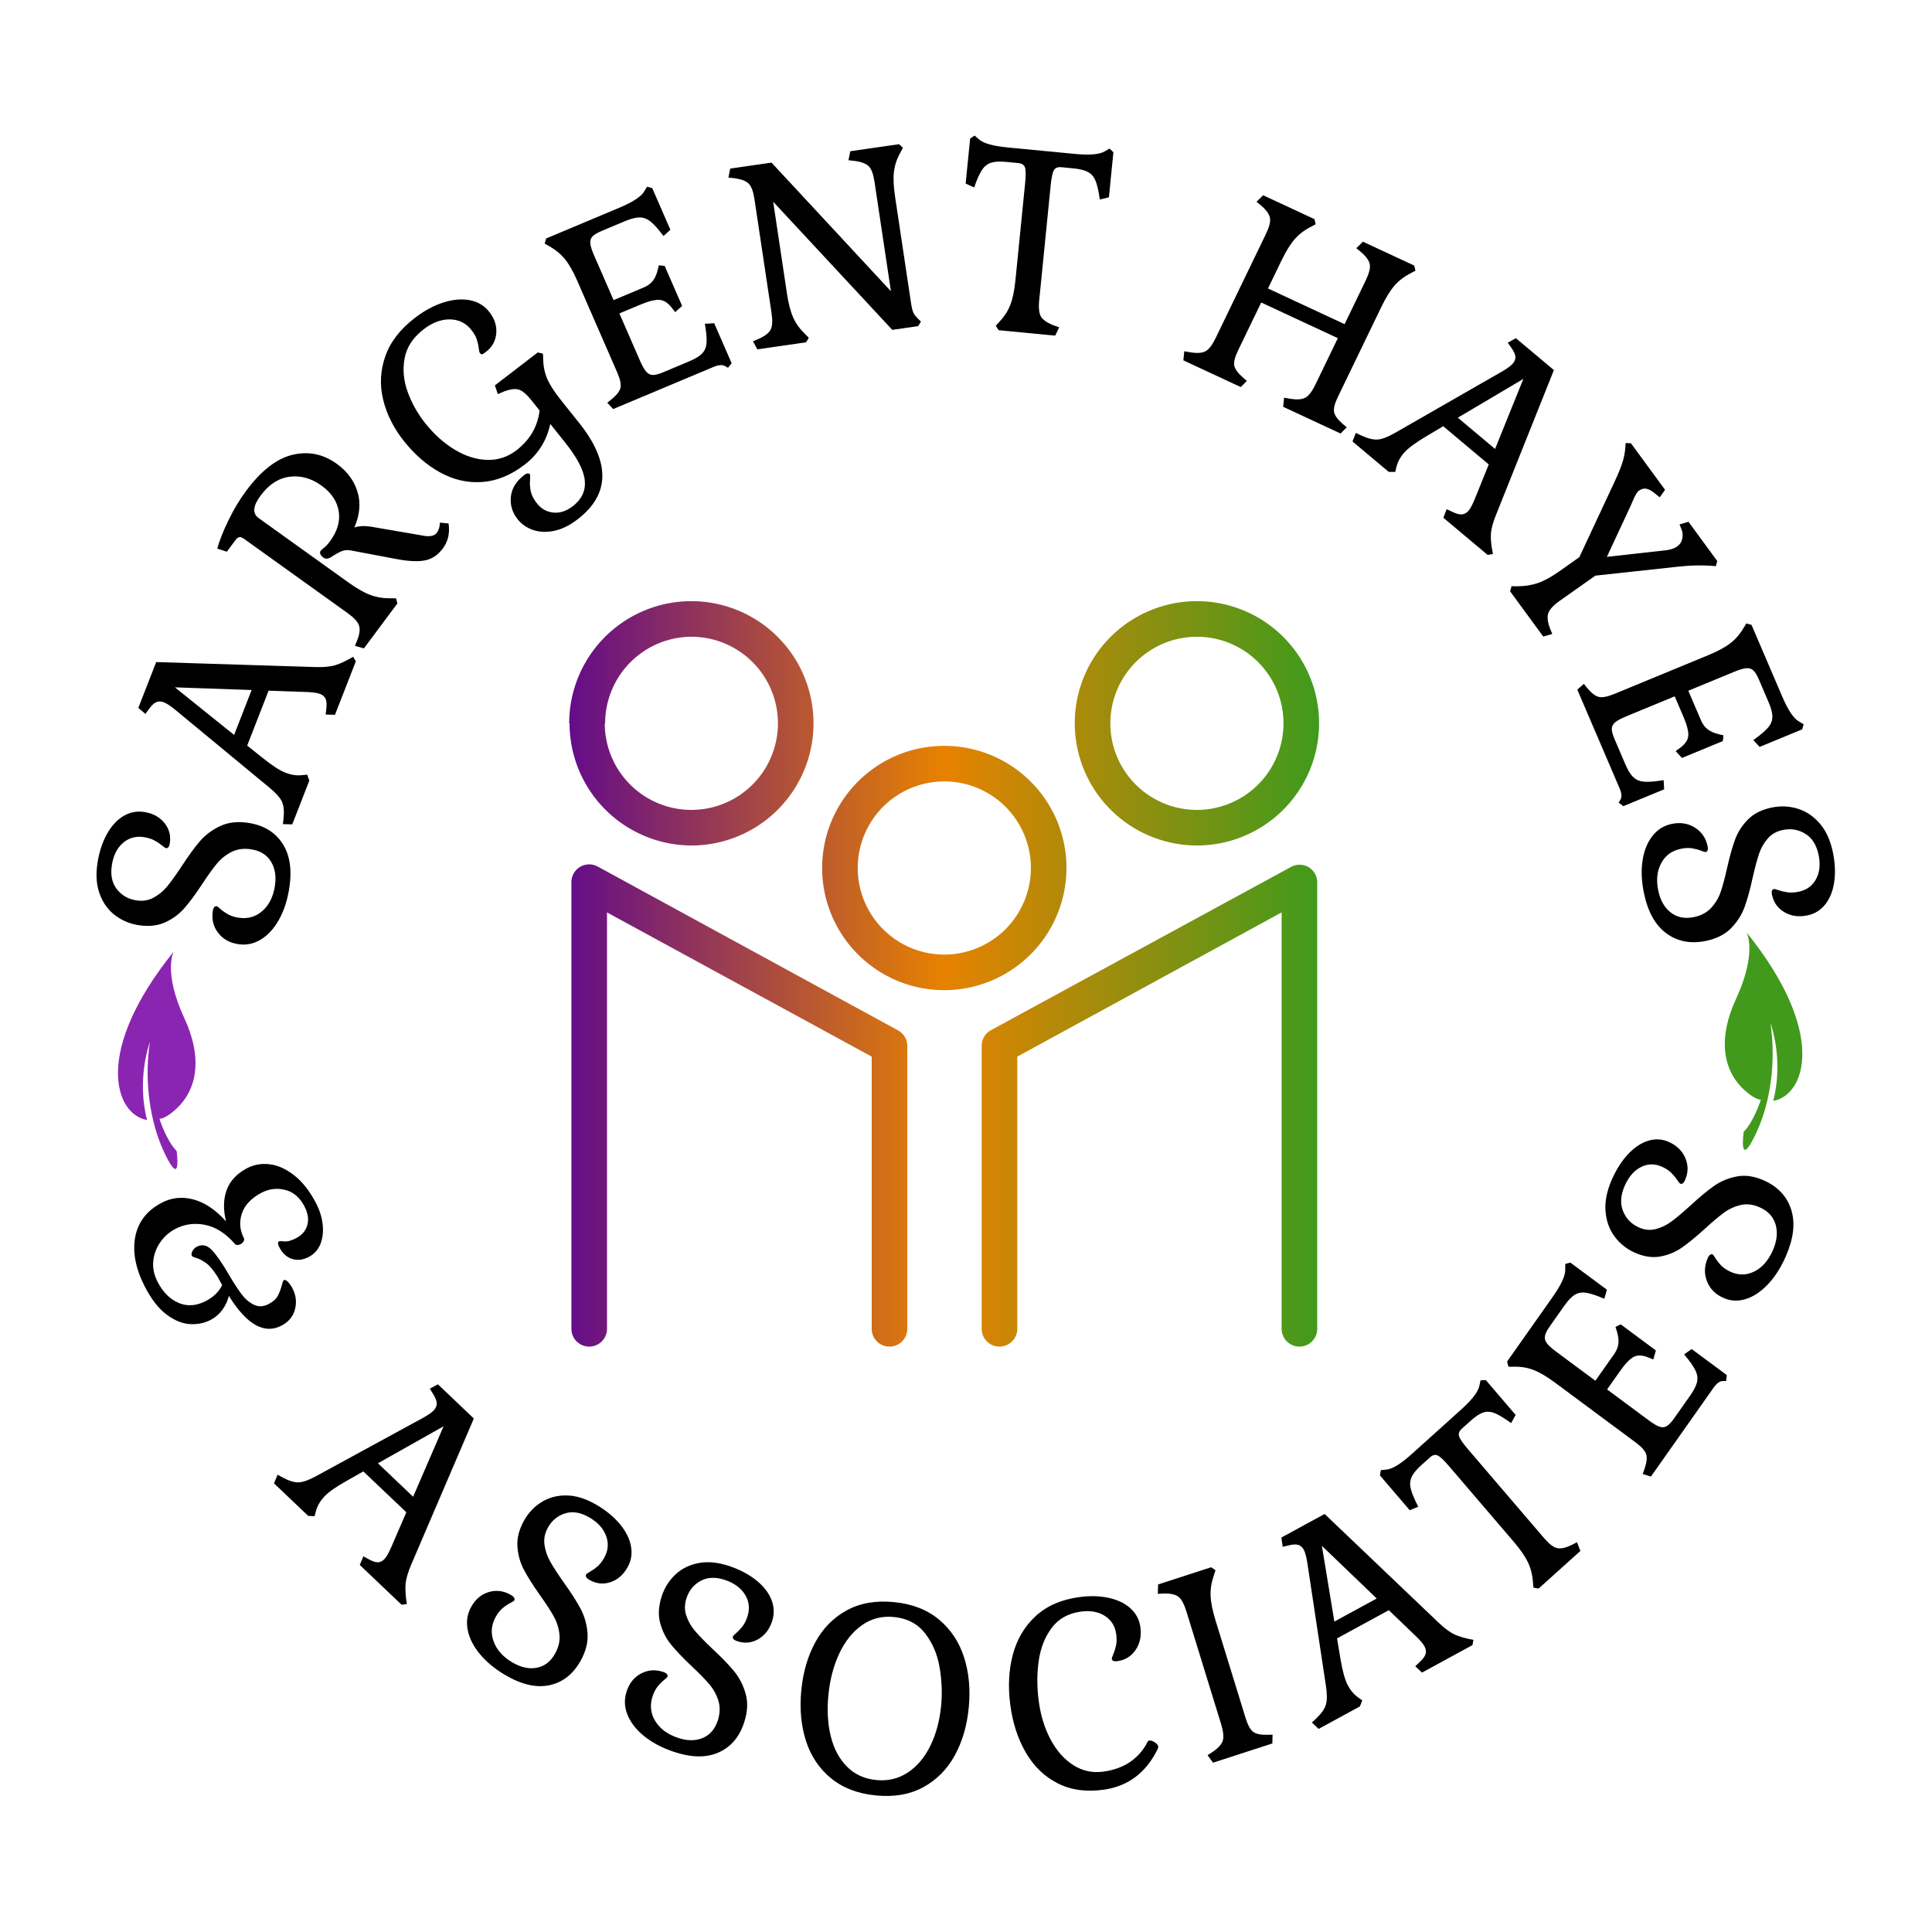 <svg class="thumb" width="1000" height="1000" viewBox="0,0,600,600" xmlns="http://www.w3.org/2000/svg" xmlns:inkscape="http://www.inkscape.org/namespaces/inkscape" xmlns:sodipodi="http://sodipodi.sourceforge.net/DTD/sodipodi-0.dtd" xmlns:xlink="http://www.w3.org/1999/xlink" xmlns:ns1="http://www.inkscape.org/namespaces/inkscape" xmlns:sketch="http://www.bohemiancoding.com/sketch/ns">
  <defs></defs>
  <g transform="matrix(1.189,0,0,1.189,-111.89,-7.814)">
    <g transform="matrix(2.324,0,0,2.324,231.153,151.925)">
      <svg width="94.28" height="93.803" viewBox="2.84,3.09,94.28,93.803">
        <defs>
          <linearGradient x1="0" y1="0.5" x2="1" y2="0.5" id="linearGradientSkliol8sr4">
            <stop offset="0%" stop-color="#650d88"></stop>
            <stop offset="50%" stop-color="#e78200"></stop>
            <stop offset="100%" stop-color="#419a1c"></stop>
          </linearGradient>
        </defs>
        <g></g>
        <g></g>
        <g></g>
        <g>
          <path d="M45.84,58.11V89.89a2,2,0,0,1-4,0V59.3L12.09,43.09v46.8a2,2,0,0,1-4,0V39.72a2,2,0,0,1,3-1.76L44.8,56.35A2,2,0,0,1,45.84,58.11Zm-38-36.27A13.73,13.73,0,1,1,21.61,35.57,13.75,13.75,0,0,1,7.88,21.84Zm4,0a9.73,9.73,0,1,0,9.73-9.73A9.74,9.74,0,0,0,11.88,21.84ZM90.93,38a2,2,0,0,0-2,0L55.2,56.35a2,2,0,0,0-1,1.76V89.89a2,2,0,0,0,4,0V59.3L87.91,43.09v46.8a2,2,0,1,0,4,0V39.72A2,2,0,0,0,90.93,38ZM64.66,21.84A13.73,13.73,0,1,1,78.39,35.57,13.75,13.75,0,0,1,64.66,21.84Zm4,0a9.73,9.73,0,1,0,9.73-9.73A9.74,9.74,0,0,0,68.66,21.84ZM50,51.83A13.73,13.73,0,1,1,63.73,38.1,13.75,13.75,0,0,1,50,51.83ZM59.73,38.1A9.73,9.73,0,1,0,50,47.83,9.74,9.74,0,0,0,59.73,38.1Z" style="" stroke="none" fill="url('#linearGradientSkliol8sr4')"></path>
        </g>
      </svg>
    </g>
    <g transform="matrix(0.318,-0.033,0.033,0.318,539.822,249.607)">
      <svg width="72.89" height="186.49" viewBox="51.926,-4.861,72.89,186.49">
        <defs>
          <linearGradient x1="0" y1="0.5" x2="1" y2="0.5" id="linearGradientSkliol8srb">
            <stop offset="0%" stop-color="#419a1c"></stop>
            <stop offset="100%" stop-color="#419a1c"></stop>
          </linearGradient>
        </defs>
        <g></g>
        <g></g>
        <g>
          <path d="M84.385,0.139c0,0,7.216,17.238-14.382,53.421c-17.426,29.192-18.639,58.697,3.698,78.898  c1.574,1.424,3.225,2.605,4.922,3.58c1.028,0.549,2.12,0.998,3.211,1.226c0,0-7.284,16.83-16.376,24.38  c-0.191,0.297-0.294,0.453-0.294,0.453s-7.554,30.633,9.402,2.949c0.595-0.971,1.168-1.947,1.731-2.924  c0.163-0.283,0.321-0.566,0.481-0.85c0.466-0.824,0.925-1.648,1.368-2.477c0.141-0.262,0.276-0.524,0.415-0.787  c0.398-0.754,0.789-1.51,1.169-2.266c0.16-0.316,0.316-0.633,0.473-0.949c0.369-0.75,0.73-1.5,1.083-2.25  c0.133-0.283,0.267-0.565,0.397-0.848c0.373-0.807,0.734-1.613,1.088-2.42c0.12-0.273,0.242-0.548,0.36-0.821  c0.356-0.825,0.701-1.651,1.038-2.476c0.117-0.285,0.235-0.572,0.35-0.858c0.327-0.813,0.645-1.626,0.954-2.437  c0.111-0.293,0.223-0.586,0.332-0.879c0.3-0.803,0.593-1.604,0.876-2.401c10.097-28.437,9.512-53.575,9.512-53.575  c0,0.004,0,0.008-0.001,0.013c0.145-3.411,0.118-6.859-0.118-10.318c0,0,8.102,30.597-4.262,63.721  C118.147,137.541,141.861,88.845,84.385,0.139z" style="" stroke="none" fill="url('#linearGradientSkliol8srb')"></path>
        </g>
      </svg>
    </g>
    <g transform="matrix(-0.318,-0.033,-0.033,0.318,149.958,254.607)">
      <svg width="72.89" height="186.49" viewBox="51.926,-4.861,72.89,186.49">
        <defs>
          <linearGradient x1="0" y1="0.5" x2="1" y2="0.5" id="linearGradientSkliol8srh">
            <stop offset="0%" stop-color="#8a25b1"></stop>
            <stop offset="100%" stop-color="#8a25b1"></stop>
          </linearGradient>
        </defs>
        <g></g>
        <g></g>
        <g>
          <path d="M84.385,0.139c0,0,7.216,17.238-14.382,53.421c-17.426,29.192-18.639,58.697,3.698,78.898  c1.574,1.424,3.225,2.605,4.922,3.58c1.028,0.549,2.12,0.998,3.211,1.226c0,0-7.284,16.83-16.376,24.38  c-0.191,0.297-0.294,0.453-0.294,0.453s-7.554,30.633,9.402,2.949c0.595-0.971,1.168-1.947,1.731-2.924  c0.163-0.283,0.321-0.566,0.481-0.85c0.466-0.824,0.925-1.648,1.368-2.477c0.141-0.262,0.276-0.524,0.415-0.787  c0.398-0.754,0.789-1.51,1.169-2.266c0.16-0.316,0.316-0.633,0.473-0.949c0.369-0.75,0.73-1.5,1.083-2.25  c0.133-0.283,0.267-0.565,0.397-0.848c0.373-0.807,0.734-1.613,1.088-2.42c0.12-0.273,0.242-0.548,0.36-0.821  c0.356-0.825,0.701-1.651,1.038-2.476c0.117-0.285,0.235-0.572,0.35-0.858c0.327-0.813,0.645-1.626,0.954-2.437  c0.111-0.293,0.223-0.586,0.332-0.879c0.3-0.803,0.593-1.604,0.876-2.401c10.097-28.437,9.512-53.575,9.512-53.575  c0,0.004,0,0.008-0.001,0.013c0.145-3.411,0.118-6.859-0.118-10.318c0,0,8.102,30.597-4.262,63.721  C118.147,137.541,141.861,88.845,84.385,0.139z" style="" stroke="none" fill="url('#linearGradientSkliol8srh')"></path>
        </g>
      </svg>
    </g>
    <g transform="matrix(0.971,0,0,0.953,88.011,0.409)">
      <svg width="529" height="330" style="overflow: visible;">
        <defs>
          <linearGradient x1="0" y1="0.5" x2="1" y2="0.5" id="linearGradientSkliol8srv">
            <stop offset="0%" stop-color="#000000"></stop>
            <stop offset="100%" stop-color="#000000"></stop>
          </linearGradient>
        </defs>
        <g>
          <path d="M 80.22 249.308Q 80.828 245.314  79.134 242.548Q 77.44 239.792  73.782 239.235L 73.782 239.235Q 70.816 238.784  68.519 239.982Q 66.213 241.179  64.567 243.225Q 62.911 245.269  60.604 248.863L 60.604 248.863Q 57.934 252.978  55.871 255.375Q 53.815 257.783  50.774 259.222Q 47.731 260.671  43.599 260.042L 43.599 260.042Q 40.079 259.507  37.262 257.349Q 34.454 255.192  33.11 251.528Q 31.756 247.863  32.501 242.969L 32.501 242.969Q 33.182 238.49  34.999 235.125Q 36.814 231.77  39.427 230.155Q 42.038 228.549  45.004 229.001L 45.004 229.001Q 48.513 229.534  50.478 231.978Q 52.432 234.429  51.949 237.603L 51.949 237.603Q 51.729 239.046  50.899 238.92L 50.899 238.92Q 50.691 238.888  49.811 238.158Q 48.941 237.429  47.802 236.8Q 46.665 236.162  44.935 235.899L 44.935 235.899Q 41.703 235.407  39.329 237.514Q 36.965 239.622  36.366 243.557L 36.366 243.557Q 35.746 247.63  37.724 250.187Q 39.693 252.742  43.004 253.246L 43.004 253.246Q 45.555 253.634  47.635 252.463Q 49.723 251.304  51.284 249.357Q 52.854 247.411  55.152 243.876L 55.152 243.876Q 57.851 239.634  60.037 237.033Q 62.231 234.444  65.473 232.883Q 68.703 231.331  73.053 231.993L 73.053 231.993Q 79.182 232.926  82.216 237.585Q 85.25 242.244  84.085 249.896L 84.085 249.896Q 83.329 254.869  81.329 258.51Q 79.327 262.16  76.476 263.942Q 73.634 265.735  70.392 265.241L 70.392 265.241Q 66.872 264.706  64.94 262.116Q 63.006 259.535  63.52 256.154L 63.52 256.154Q 63.636 255.393  63.926 255.083Q 64.214 254.783  64.56 254.836L 64.56 254.836Q 64.768 254.867  65.604 255.622Q 66.449 256.387  67.611 257.06Q 68.783 257.734  70.503 257.996L 70.503 257.996Q 74.161 258.552  76.854 256.14Q 79.548 253.727  80.22 249.308L 80.22 249.308ZM 96.386 202.37L 93.873 202.307L 94.052 200.663Q 94.261 198.943  93.868 198.011Q 93.484 197.083  92.308 196.633L 92.308 196.633Q 91.271 196.236  88.838 196.129L 88.838 196.129L 78.529 195.76L 72.767 210.815L 76.924 214.194Q 80.844 217.408  83.188 218.305L 83.188 218.305Q 85.411 219.156  87.514 218.922L 87.514 218.922L 88.906 218.78L 89.477 220.423L 84.891 232.405L 82.377 232.342L 82.56 230.688Q 82.838 227.808  82.118 226.193Q 81.391 224.566  78.794 222.373L 78.794 222.373L 53.27 200.879Q 51.394 199.347  50.348 198.947L 50.348 198.947Q 49.171 198.497  48.266 198.932Q 47.351 199.363  46.358 200.782L 46.358 200.782L 45.394 202.126L 43.481 200.495L 48.292 187.924L 91.081 189.289Q 94.476 189.4  96.521 188.758Q 98.552 188.123  101.274 186.466L 101.274 186.466L 101.995 187.716L 96.386 202.37ZM 53.329 194.852L 69.249 207.894L 73.96 195.585L 53.329 194.852ZM 126.938 149.944Q 127.504 153.9  125.409 156.766L 125.409 156.766Q 123.392 159.528  120.576 160.059Q 117.763 160.604  113.139 159.728L 113.139 159.728L 100.945 157.383Q 99.443 157.065  98.38 157.453Q 97.325 157.846  95.331 159.151L 95.331 159.151Q 94.151 159.936  93.246 159.275L 93.246 159.275Q 92.689 158.868  92.459 158.353Q 92.228 157.838  92.558 157.386L 92.558 157.386Q 92.724 157.16  93.431 156.599Q 94.146 156.044  94.972 154.913L 94.972 154.913Q 98.057 150.69  97.387 146.572Q 96.726 142.46  92.729 139.54L 92.729 139.54Q 88.619 136.537  84.16 137.131Q 79.715 137.723  76.382 142.285L 76.382 142.285Q 73.255 146.565  75.847 148.458L 75.847 148.458L 100.006 166.109Q 103.39 168.581  105.853 169.514Q 108.32 170.461  111.266 170.446L 111.266 170.446L 112.806 170.457L 113.179 171.844L 104.165 184.182L 101.756 183.463L 102.367 181.915Q 103.365 179.362  102.836 177.849Q 102.293 176.337  99.757 174.485L 99.757 174.485L 71.94 154.162Q 71.206 153.625  70.692 153.683Q 70.177 153.728  69.681 154.406L 69.681 154.406L 67.292 157.676L 64.719 156.824Q 65.536 153.706  67.674 149.187Q 69.809 144.654  72.482 140.996L 72.482 140.996Q 78.575 132.655  84.977 131.115Q 91.37 129.568  96.836 133.562L 96.836 133.562Q 101.003 136.606  102.416 141.181Q 103.822 145.75  101.604 151.04L 101.604 151.04Q 103.352 150.41  106.011 150.805L 106.011 150.805L 120.482 153.34Q 122.881 153.717  123.789 152.474L 123.789 152.474Q 124.568 151.408  124.603 149.7L 124.603 149.7L 126.938 149.944ZM 154.305 122.66Q 152.814 129.58  147.428 133.796L 147.428 133.796Q 141.884 138.135  136.026 138.568Q 130.153 139  124.756 135.998Q 119.358 133.011  114.969 127.404L 114.969 127.404Q 110.802 122.081  109.351 116.042Q 107.9 110.003  109.912 104.136Q 111.917 98.261  117.847 93.62L 117.847 93.62Q 121.689 90.612  125.545 89.372Q 129.394 88.124  132.631 88.74Q 135.861 89.361  137.833 91.881L 137.833 91.881Q 140.027 94.685  139.768 97.809Q 139.514 100.94  136.986 102.919L 136.986 102.919Q 136.168 103.56  135.916 103.579Q 135.664 103.598  135.319 103.157L 135.319 103.157Q 135.19 102.992  135.05 101.857Q 134.925 100.723  134.527 99.485Q 134.123 98.239  133.051 96.869L 133.051 96.869Q 130.857 94.066  127.317 94.005Q 123.769 93.95  120.257 96.699L 120.257 96.699Q 115.918 100.095  115.105 104.719Q 114.292 109.343  115.966 113.963Q 117.632 118.59  120.689 122.495L 120.689 122.495Q 124.252 127.047  128.599 129.714Q 132.947 132.381  137.305 132.513Q 141.663 132.645  145.175 129.896L 145.175 129.896Q 150.616 125.637  151.427 118.983L 151.427 118.983L 149.233 116.179Q 147.254 113.651  145.767 113.228Q 144.282 112.791  141.72 113.818L 141.72 113.818L 140.2 114.487L 139.394 112.095L 150.93 103.065L 152.33 103.393L 152.397 104.939Q 152.437 107.829  153.476 110.292Q 154.523 112.749  157.099 116.041L 157.099 116.041L 162.086 122.411Q 174.728 138.562  161.656 148.794L 161.656 148.794Q 158.412 151.333  155.278 151.97Q 152.145 152.607  149.62 151.701Q 147.101 150.803  145.51 148.771L 145.51 148.771Q 143.359 146.023  143.697 142.609Q 144.041 139.203  147.285 136.664L 147.285 136.664Q 147.836 136.232  148.228 136.23Q 148.628 136.222  148.801 136.442L 148.801 136.442Q 148.973 136.663  148.849 138.094Q 148.724 139.525  149.049 141.124Q 149.374 142.724  150.755 144.488L 150.755 144.488Q 152.475 146.685  155.121 146.95Q 157.765 147.23  160.348 145.208L 160.348 145.208Q 163.923 142.41  163.589 138.252Q 163.249 134.086  158.349 127.826L 158.349 127.826L 154.305 122.66ZM 172.89 92.372L 178.46 105.391Q 179.341 107.45  180.099 108.333Q 180.862 109.225  181.891 109.241Q 182.917 109.249  184.654 108.505L 184.654 108.505L 191.577 105.543Q 193.885 104.556  194.968 103.527Q 196.041 102.502  196.269 101.002Q 196.506 99.497  196.126 96.854L 196.126 96.854L 195.879 95.208L 198.388 95.048L 203.081 106.017L 202.102 107.262L 201.288 106.784Q 200.194 106.185  198.209 107.035L 198.209 107.035L 171.215 118.584L 169.63 116.836L 170.807 115.876Q 172.876 114.153  173.185 112.738Q 173.489 111.313  172.309 108.555L 172.309 108.555L 161.582 83.484Q 159.934 79.631  158.276 77.535Q 156.617 75.438  154.113 74.008L 154.113 74.008L 152.784 73.216L 153.181 71.829L 172.8 63.435Q 178.317 61.075  179.535 58.965L 179.535 58.965L 180.336 57.633L 181.723 58.029L 186.605 69.439L 184.747 71.147L 183.737 69.828Q 182.078 67.732  180.835 66.86Q 179.583 65.993  178.101 66.062Q 176.609 66.134  174.301 67.121L 174.301 67.121L 168.086 69.78Q 166.349 70.524  165.646 71.271Q 164.947 72.027  165.066 73.194Q 165.18 74.352  166.061 76.412L 166.061 76.412L 171.328 88.722L 179.474 85.237Q 181.019 84.576  181.918 83.398Q 182.813 82.21  183.277 80.118L 183.277 80.118L 183.489 79.19L 185.07 79.351L 189.763 90.32L 187.91 92.015L 186.895 90.709Q 185.393 88.774  183.634 88.656Q 181.872 88.529  178.342 90.04L 178.342 90.04L 172.89 92.372ZM 214.257 61.756L 217.955 86.875Q 218.565 91.02  219.634 93.471Q 220.702 95.921  222.758 97.944L 222.758 97.944L 223.841 99.048L 223.103 100.288L 209.995 102.218L 208.818 99.996L 210.35 99.346Q 212.86 98.198  213.568 96.83Q 214.285 95.451  213.817 92.275L 213.817 92.275L 209.227 61.091Q 208.76 57.916  207.676 56.801Q 206.603 55.696  203.869 55.32L 203.869 55.32L 202.215 55.139L 202.701 52.672L 213.812 51.036L 245.927 86.285L 241.519 56.338Q 241.052 53.162  239.978 52.046Q 238.895 50.942  236.161 50.566L 236.161 50.566L 234.507 50.385L 234.993 47.918L 248.102 45.989L 249.165 46.964L 248.447 48.333Q 247.061 50.862  246.744 53.517Q 246.427 56.171  247.037 60.317L 247.037 60.317L 251.395 89.918Q 251.588 91.233  251.917 92.024Q 252.247 92.824  252.913 93.505L 252.913 93.505L 253.996 94.609L 253.258 95.849L 246.294 96.875L 214.257 61.756ZM 301.864 59.513Q 301.419 56.877  300.748 55.515Q 300.068 54.152  298.735 53.499Q 297.392 52.845  294.894 52.6L 294.894 52.6L 291.769 52.294Q 290.316 52.152  289.77 53.113Q 289.214 54.074  288.894 57.338L 288.894 57.338L 285.821 88.708Q 285.508 91.903  286.291 93.245Q 287.075 94.578  289.637 95.603L 289.637 95.603L 291.188 96.177L 290.121 98.454L 274.924 96.965L 274.128 95.761L 275.155 94.606Q 277.111 92.487  278.059 89.987Q 279.007 87.488  279.416 83.318L 279.416 83.318L 282.027 56.665Q 282.347 53.401  281.987 52.351Q 281.638 51.302  280.185 51.159L 280.185 51.159L 277.06 50.853Q 274.562 50.609  273.118 50.99Q 271.684 51.372  270.752 52.577Q 269.83 53.782  268.882 56.282L 268.882 56.282L 268.317 57.844L 266.03 56.776L 267.24 44.425L 268.443 43.629L 269.608 44.657Q 271.407 46.301  277.378 46.885L 277.378 46.885L 295.352 48.646Q 301.324 49.231  303.407 47.968L 303.407 47.968L 304.749 47.185L 305.775 48.2L 304.565 60.551L 302.115 61.155L 301.864 59.513ZM 351.438 117.958L 351.694 115.456L 353.329 115.767Q 356.053 116.206  357.402 115.462Q 358.764 114.714  360.139 111.813L 360.139 111.813L 366.146 99.145L 345.535 89.373L 339.319 102.484Q 338.034 105.194  338.283 106.629Q 338.536 108.056  340.538 109.857L 340.538 109.857L 341.677 110.862L 340.035 112.551L 324.593 105.229L 324.849 102.728L 326.475 103.034Q 329.199 103.473  330.557 102.734Q 331.919 101.985  333.294 99.085L 333.294 99.085L 346.798 70.604Q 348.173 67.704  347.891 66.175Q 347.604 64.656  345.54 62.825L 345.54 62.825L 344.274 61.76L 346.048 59.978L 359.846 66.52L 360.188 67.922L 358.831 68.662Q 356.273 69.994  354.535 72.026Q 352.797 74.057  351.002 77.843L 351.002 77.843L 347.356 85.533L 367.967 95.305L 373.643 83.333Q 375.019 80.432  374.736 78.904Q 374.459 77.389  372.394 75.558L 372.394 75.558L 371.119 74.488L 372.894 72.707L 386.691 79.249L 387.034 80.651L 385.676 81.39Q 383.118 82.723  381.38 84.754Q 379.652 86.79  377.856 90.576L 377.856 90.576L 366.173 115.217Q 364.888 117.927  365.128 119.358Q 365.381 120.784  367.383 122.585L 367.383 122.585L 368.531 123.595L 366.88 125.28L 351.438 117.958ZM 394.528 148.363L 395.43 146.016L 396.919 146.737Q 398.469 147.51  399.478 147.452Q 400.482 147.402  401.301 146.445L 401.301 146.445Q 402.022 145.601  402.938 143.345L 402.938 143.345L 406.744 133.757L 394.493 123.28L 389.916 126.062Q 385.573 128.678  383.942 130.585L 383.942 130.585Q 382.395 132.394  381.91 134.453L 381.91 134.453L 381.577 135.813L 379.838 135.799L 370.088 127.46L 370.99 125.113L 372.486 125.841Q 375.107 127.069  376.869 126.931Q 378.646 126.793  381.583 125.081L 381.583 125.081L 410.392 108.244Q 412.464 106.99  413.192 106.139L 413.192 106.139Q 414.011 105.182  413.905 104.183Q 413.805 103.176  412.801 101.765L 412.801 101.765L 411.858 100.406L 414.037 99.151L 424.266 107.9L 408.63 147.753Q 407.387 150.913  407.306 153.055Q 407.224 155.182  407.871 158.302L 407.871 158.302L 406.452 158.561L 394.528 148.363ZM 416.051 110.321L 398.425 120.944L 408.441 129.511L 416.051 110.321ZM 438.515 159.095L 454.555 157.266Q 456.352 157.008  457.367 156.278L 457.367 156.278Q 458.504 155.461  458.777 154.18Q 459.065 152.901  458.66 151.739L 458.66 151.739L 458.061 150.187L 460.476 149.485L 468.212 160.242L 467.834 161.635L 466.206 161.512Q 462.403 161.242  457.308 161.814L 457.308 161.814L 435.425 164.236L 425.805 171.155Q 423.255 172.988  422.748 174.56Q 422.243 176.119  423.221 178.679L 423.221 178.679L 423.82 180.231L 421.406 180.933L 412.49 168.536L 412.868 167.143L 414.415 167.152Q 417.411 167.14  419.931 166.276Q 422.437 165.41  425.782 163.005L 425.782 163.005L 431.108 159.175L 440.504 138.671Q 442.118 135.194  442.8 132.906Q 443.468 130.615  443.563 127.886L 443.563 127.886L 445.004 127.971L 454.164 140.709L 452.731 142.775L 451.45 141.713Q 450.134 140.602  449.139 140.418Q 448.147 140.22  447.124 140.956L 447.124 140.956Q 446.499 141.405  445.739 143.159Q 444.988 144.906  444.827 145.281L 444.827 145.281L 438.515 159.095ZM 456.763 197.317L 443.71 202.806Q 441.645 203.674  440.757 204.427Q 439.861 205.184  439.838 206.213Q 439.824 207.238  440.557 208.981L 440.557 208.981L 443.476 215.922Q 444.449 218.236  445.471 219.325Q 446.489 220.404  447.988 220.642Q 449.491 220.888  452.137 220.524L 452.137 220.524L 453.784 220.288L 453.928 222.798L 442.931 227.422L 441.691 226.435L 442.175 225.625Q 442.78 224.535  441.943 222.544L 441.943 222.544L 430.562 195.479L 432.319 193.905L 433.272 195.088Q 434.982 197.168  436.395 197.485Q 437.818 197.798  440.583 196.635L 440.583 196.635L 465.721 186.064Q 469.584 184.44  471.691 182.795Q 473.798 181.15  475.243 178.654L 475.243 178.654L 476.043 177.331L 477.428 177.735L 485.7 197.407Q 488.026 202.938  490.127 204.169L 490.127 204.169L 491.455 204.978L 491.05 206.363L 479.61 211.174L 477.913 209.306L 479.239 208.304Q 481.346 206.658  482.225 205.421Q 483.1 204.174  483.04 202.691Q 482.977 201.199  482.004 198.885L 482.004 198.885L 479.384 192.654Q 478.651 190.912  477.909 190.204Q 477.157 189.5  475.989 189.612Q 474.83 189.719  472.765 190.588L 472.765 190.588L 460.422 195.778L 463.857 203.945Q 464.508 205.494  465.681 206.4Q 466.863 207.302  468.951 207.78L 468.951 207.78L 469.878 207.998L 469.707 209.578L 458.71 214.202L 457.026 212.339L 458.338 211.332Q 460.283 209.842  460.412 208.084Q 460.55 206.323  459.061 202.783L 459.061 202.783L 456.763 197.317ZM 452.354 250.636Q 453.18 254.59  455.733 256.59Q 458.284 258.581  461.906 257.824L 461.906 257.824Q 464.843 257.21  466.575 255.285Q 468.318 253.358  469.146 250.866Q 469.983 248.372  470.889 244.198L 470.889 244.198Q 471.952 239.41  473.048 236.443Q 474.133 233.468  476.479 231.057Q 478.824 228.636  482.915 227.781L 482.915 227.781Q 486.4 227.053  489.794 228.091Q 493.178 229.131  495.718 232.094Q 498.268 235.055  499.28 239.9L 499.28 239.9Q 500.207 244.335  499.68 248.122Q 499.152 251.9  497.268 254.327Q 495.383 256.744  492.446 257.357L 492.446 257.357Q 488.971 258.083  486.276 256.481Q 483.589 254.866  482.933 251.724L 482.933 251.724Q 482.634 250.295  483.456 250.123L 483.456 250.123Q 483.662 250.08  484.742 250.457Q 485.812 250.836  487.098 251.027Q 488.387 251.228  490.1 250.87L 490.1 250.87Q 493.301 250.201  494.789 247.398Q 496.267 244.596  495.453 240.7L 495.453 240.7Q 494.61 236.667  491.863 234.963Q 489.126 233.257  485.847 233.942L 485.847 233.942Q 483.322 234.47  481.782 236.293Q 480.231 238.109  479.449 240.479Q 478.658 242.851  477.74 246.966L 477.74 246.966Q 476.694 251.884  475.554 255.084Q 474.403 258.277  471.911 260.872Q 469.427 263.455  465.12 264.355L 465.12 264.355Q 459.051 265.623  454.58 262.317Q 450.11 259.012  448.526 251.435L 448.526 251.435Q 447.498 246.512  448.1 242.402Q 448.7 238.282  450.748 235.617Q 452.784 232.944  455.995 232.273L 455.995 232.273Q 459.479 231.545  462.195 233.296Q 464.909 235.038  465.608 238.386L 465.608 238.386Q 465.766 239.139  465.602 239.531Q 465.437 239.913  465.095 239.985L 465.095 239.985Q 464.889 240.027  463.842 239.613Q 462.783 239.19  461.459 238.967Q 460.126 238.745  458.423 239.1L 458.423 239.1Q 454.801 239.857  453.12 243.059Q 451.439 246.26  452.354 250.636L 452.354 250.636Z" data-textpath="SARGENT HAYES" data-text-anchor="middle" data-font-size="100" data-letterspacing="0" data-side="left" data-offset="0.5" data-dx="0" data-dy="0" data-xmlspace="preserve" data-href="" data-font="Gabriela" data-font-src="/Content/clientfonts/gabriela.woff" data-font-scale="contain" transform="translate(0,0)" data-x="0" data-y="0" fill="url('#linearGradientSkliol8srv')"></path>
        </g>
      </svg>
    </g>
    <g transform="matrix(0.663,0,0,0.68,118.893,255.325)">
      <svg width="688" height="443" style="overflow: visible;">
        <defs>
          <linearGradient x1="0" y1="0.5" x2="1" y2="0.5" id="linearGradientSkliol8sry">
            <stop offset="0%" stop-color="#000000"></stop>
            <stop offset="100%" stop-color="#000000"></stop>
          </linearGradient>
        </defs>
        <g>
          <path d="M 55.042 111.852Q 49.579 105.805  43.245 104.631Q 36.91 103.458  31.43 106.357L 31.43 106.357Q 27.983 108.181  25.687 111.433Q 23.391 114.684  22.99 118.63Q 22.589 122.576  24.694 126.553L 24.694 126.553Q 27.874 132.564  33.067 134.681Q 38.26 136.798  44.006 133.757L 44.006 133.757Q 48.337 131.466  50.131 127.801L 50.131 127.801L 48.265 124.489Q 45.807 120.699  43.694 119.271Q 41.581 117.844  39.983 117.388Q 38.384 116.933  38.197 116.58L 38.197 116.58Q 37.823 115.872  38.423 114.763Q 39.024 113.653  39.996 113.138L 39.996 113.138Q 43.178 111.455  45.949 114.231Q 48.719 117.008  52.58 123.45L 52.58 123.45Q 55.511 128.348  57.702 131.205Q 59.893 134.062  62.674 135.363Q 65.455 136.663  68.549 135.026L 68.549 135.026Q 71.112 133.67  72.056 131.926Q 73 130.182  73.66 127.796L 73.66 127.796Q 74.025 126.132  74.467 125.898L 74.467 125.898Q 75.085 125.571  76.094 126.621Q 77.102 127.671  77.85 129.086L 77.85 129.086Q 79.908 132.975  78.839 137.048Q 77.77 141.121  73.704 143.272L 73.704 143.272Q 63.451 148.698  52.776 131.945L 52.776 131.945Q 52.037 134.825  50.259 137.237Q 48.48 139.649  45.829 141.052L 45.829 141.052Q 42.116 143.016  37.526 142.786Q 32.936 142.557  28.226 139.109Q 23.517 135.661  19.728 128.502L 19.728 128.502Q 14.256 118.16  15.846 109.512Q 17.436 100.865  26.01 96.328L 26.01 96.328Q 32.02 93.148  38.771 94.893Q 45.521 96.639  51.67 103.341L 51.67 103.341Q 49.95 96.671  51.864 91.415Q 53.779 86.16  59.701 83.026L 59.701 83.026Q 63.855 80.828  68.789 81.385Q 73.722 81.943  78.595 85.7Q 83.468 89.457  87.163 96.439L 87.163 96.439Q 89.314 100.505  89.745 104.633Q 90.176 108.761  88.842 112.013Q 87.507 115.264  84.414 116.901L 84.414 116.901Q 80.967 118.725  77.746 117.771Q 74.526 116.816  72.655 113.28L 72.655 113.28Q 71.673 111.424  72.557 110.957L 72.557 110.957Q 72.733 110.863  74.683 111.019Q 76.632 111.176  79.461 109.679L 79.461 109.679Q 82.82 107.902  83.707 104.661Q 84.594 101.419  82.583 97.619L 82.583 97.619Q 79.823 92.404  74.898 91.22Q 69.972 90.036  65.376 92.468L 65.376 92.468Q 59.454 95.602  57.865 100.403Q 56.275 105.203  58.707 109.8L 58.707 109.8Q 58.988 110.33  58.556 111.011Q 58.125 111.692  57.418 112.066L 57.418 112.066Q 56.799 112.393  56.061 112.388Q 55.322 112.383  55.042 111.852L 55.042 111.852ZM 104.343 235.289L 105.775 231.98L 107.87 233.104Q 110.037 234.297  111.487 234.277Q 112.937 234.258  114.161 232.939L 114.161 232.939Q 115.249 231.766  116.687 228.598L 116.687 228.598L 122.688 215.069L 105.752 199.36L 99.028 203.08Q 92.649 206.575  90.201 209.215L 90.201 209.215Q 87.889 211.707  87.079 214.639L 87.079 214.639L 86.515 216.571L 84.034 216.452L 70.544 203.939L 71.976 200.63L 74.07 201.754Q 77.751 203.668  80.295 203.572Q 82.839 203.477  87.14 201.192L 87.14 201.192L 129.389 178.73Q 132.439 177.058  133.527 175.885L 133.527 175.885Q 134.752 174.565  134.662 173.118Q 134.572 171.671  133.22 169.599L 133.22 169.599L 131.942 167.595L 135.134 165.918L 149.284 179.043L 124.579 235.236Q 122.623 239.697  122.384 242.748Q 122.145 245.8  122.881 250.301L 122.881 250.301L 120.839 250.59L 104.343 235.289ZM 137.368 182.038L 111.508 196.243L 125.365 209.096L 137.368 182.038ZM 164.477 272.741Q 169.51 275.624  174.081 274.785Q 178.653 273.946  181.287 269.347L 181.287 269.347Q 183.424 265.616  183.006 261.919Q 182.588 258.222  180.712 254.958Q 178.836 251.694  175.219 246.742L 175.219 246.742Q 171.107 241.045  168.959 237.049Q 166.81 233.053  166.455 228.24Q 166.101 223.427  169.082 218.22L 169.082 218.22Q 171.617 213.795  175.955 211.151Q 180.292 208.507  185.886 208.599Q 191.48 208.692  197.641 212.22L 197.641 212.22Q 203.282 215.451  206.831 219.615Q 210.381 223.78  211.189 228.104Q 211.997 232.427  209.86 236.158L 209.86 236.158Q 207.325 240.584  203.039 241.932Q 198.752 243.28  194.76 240.993L 194.76 240.993Q 192.938 239.95  193.534 238.908L 193.534 238.908Q 193.683 238.648  195.117 237.856Q 196.55 237.063  197.984 235.868Q 199.418 234.672  200.66 232.503L 200.66 232.503Q 202.996 228.424  201.4 224.168Q 199.804 219.912  194.858 217.08L 194.858 217.08Q 189.738 214.147  185.297 215.464Q 180.855 216.781  178.469 220.946L 178.469 220.946Q 176.63 224.156  177.111 227.543Q 177.591 230.93  179.387 234.032Q 181.182 237.135  184.712 242.038L 184.712 242.038Q 188.998 247.834  191.332 252.11Q 193.666 256.385  194.07 261.514Q 194.474 266.644  191.343 272.11L 191.343 272.11Q 186.92 279.833  179.123 281.475Q 171.326 283.117  161.694 277.601L 161.694 277.601Q 155.446 274.023  151.605 269.46Q 147.765 264.898  146.845 260.166Q 145.926 255.433  148.262 251.354L 148.262 251.354Q 150.796 246.929  155.257 245.68Q 159.717 244.432  163.969 246.867L 163.969 246.867Q 164.923 247.414  165.183 247.966Q 165.443 248.518  165.195 248.952L 165.195 248.952Q 165.046 249.213  163.594 249.937Q 162.142 250.661  160.64 251.875Q 159.138 253.089  157.895 255.258L 157.895 255.258Q 155.261 259.858  157.092 264.709Q 158.923 269.561  164.477 272.741L 164.477 272.741ZM 229.591 301.677Q 235.095 303.504  239.41 301.775Q 243.724 300.047  245.394 295.017L 245.394 295.017Q 246.749 290.936  245.606 287.395Q 244.463 283.855  241.977 281.028Q 239.491 278.2  234.964 274.063L 234.964 274.063Q 229.804 269.295  226.906 265.804Q 224.008 262.313  222.706 257.666Q 221.404 253.019  223.294 247.325L 223.294 247.325Q 224.901 242.485  228.628 239.033Q 232.356 235.582  237.857 234.563Q 243.358 233.544  250.096 235.781L 250.096 235.781Q 256.265 237.829  260.57 241.208Q 264.875 244.586  266.524 248.663Q 268.174 252.741  266.819 256.822L 266.819 256.822Q 265.212 261.662  261.278 263.833Q 257.343 266.004  252.978 264.555L 252.978 264.555Q 250.985 263.893  251.363 262.754L 251.363 262.754Q 251.457 262.469  252.705 261.408Q 253.953 260.347  255.121 258.891Q 256.289 257.435  257.077 255.063L 257.077 255.063Q 258.558 250.602  256.15 246.747Q 253.742 242.892  248.332 241.096L 248.332 241.096Q 242.732 239.237  238.64 241.408Q 234.547 243.58  233.035 248.135L 233.035 248.135Q 231.869 251.647  233.012 254.871Q 234.154 258.095  236.529 260.78Q 238.904 263.465  243.336 267.571L 243.336 267.571Q 248.687 272.402  251.822 276.13Q 254.957 279.858  256.37 284.805Q 257.784 289.752  255.799 295.731L 255.799 295.731Q 252.995 304.178  245.678 307.333Q 238.361 310.489  227.826 306.992L 227.826 306.992Q 220.993 304.723  216.324 301.013Q 211.655 297.303  209.816 292.847Q 207.976 288.39  209.457 283.929L 209.457 283.929Q 211.064 279.089  215.188 276.981Q 219.312 274.873  223.962 276.417L 223.962 276.417Q 225.006 276.764  225.371 277.253Q 225.735 277.743  225.577 278.218L 225.577 278.218Q 225.483 278.502  224.203 279.5Q 222.924 280.498  221.692 281.985Q 220.461 283.473  219.673 285.846L 219.673 285.846Q 218.004 290.876  220.76 295.268Q 223.517 299.66  229.591 301.677L 229.591 301.677ZM 278.278 283.584Q 279.306 273.034  283.809 264.982Q 288.311 256.931  296.206 252.728Q 304.101 248.524  314.85 249.572L 314.85 249.572Q 325.6 250.62  332.534 256.269Q 339.469 261.919  342.381 270.693Q 345.293 279.467  344.265 290.017L 344.265 290.017Q 343.236 300.567  338.689 308.563Q 334.141 316.56  326.251 320.714Q 318.361 324.868  307.612 323.82L 307.612 323.82Q 296.863 322.772  289.923 317.172Q 282.984 311.572  280.117 302.853Q 277.249 294.134  278.278 283.584L 278.278 283.584ZM 333.387 289.258Q 334.086 282.092  332.759 274.577Q 331.431 267.063  327.045 261.562Q 322.658 256.06  314.795 255.293L 314.795 255.293Q 307.729 254.604  302.181 258.434Q 296.633 262.264  293.228 269.367Q 289.822 276.47  288.949 285.428L 288.949 285.428Q 288.105 294.087  289.924 301.197Q 291.742 308.307  296.281 312.768Q 300.819 317.23  307.786 317.909L 307.786 317.909Q 314.753 318.588  320.277 315.007Q 325.8 311.426  329.172 304.671Q 332.543 297.917  333.387 289.258L 333.387 289.258ZM 387.606 247.673Q 394.047 246.799  399.399 247.94Q 404.751 249.081  408.026 252.017Q 411.3 254.954  411.878 259.215L 411.878 259.215Q 412.564 264.268  409.985 267.948Q 407.407 271.629  402.849 272.247L 402.849 272.247Q 400.768 272.529  400.606 271.34L 400.606 271.34Q 400.566 271.043  401.22 269.541Q 401.874 268.04  402.283 266.218Q 402.692 264.397  402.356 261.92L 402.356 261.92Q 401.724 257.262  397.866 254.859Q 394.007 252.456  388.359 253.222L 388.359 253.222Q 381.026 254.217  376.988 259.407Q 372.949 264.598  371.836 272.015Q 370.723 279.432  371.825 287.557L 371.825 287.557Q 372.955 295.881  376.508 302.362Q 380.062 308.843  385.462 312.197Q 390.862 315.552  397.303 314.678L 397.303 314.678Q 403.645 313.817  407.986 310.857Q 412.328 307.896  414.722 303.232L 414.722 303.232Q 414.966 302.795  415.362 302.741L 415.362 302.741Q 416.254 302.62  417.521 303.407Q 418.789 304.194  418.91 305.086L 418.91 305.086Q 418.95 305.383  418.72 305.919L 418.72 305.919Q 411.906 319.66  397.339 321.636L 397.339 321.636Q 387.033 323.035  379.24 319.147Q 371.447 315.26  366.743 307.37Q 362.04 299.481  360.628 289.076L 360.628 289.076Q 359.203 278.573  361.634 269.715Q 364.065 260.858  370.584 254.978Q 377.103 249.098  387.606 247.673L 387.606 247.673ZM 440.498 311.251L 438.33 308.371L 440.342 307.105Q 443.634 304.911  444.331 302.803Q 445.028 300.695  443.642 296.309L 443.642 296.309L 430.02 253.21Q 428.634 248.824  426.852 247.5Q 425.07 246.175  421.115 246.271L 421.115 246.271L 418.741 246.392L 418.861 242.789L 439.743 236.189L 441.464 237.323L 440.767 239.431Q 439.378 243.331  439.539 247.16Q 439.701 250.99  441.509 256.711L 441.509 256.711L 453.292 293.993Q 454.588 298.093  456.245 299.352Q 457.901 300.612  461.761 300.546L 461.761 300.546L 463.944 300.485L 463.859 303.868L 440.498 311.251ZM 522.818 276.645L 520.164 274.205L 521.913 272.596Q 523.752 270.941  524.21 269.565Q 524.668 268.189  523.824 266.6L 523.824 266.6Q 523.073 265.187  520.554 262.788L 520.554 262.788L 509.748 252.675L 489.347 263.51L 490.651 271.083Q 491.856 278.256  493.545 281.435L 493.545 281.435Q 495.14 284.438  497.643 286.166L 497.643 286.166L 499.282 287.333L 498.354 289.638L 482.104 298.268L 479.449 295.828L 481.199 294.219Q 484.216 291.372  484.961 288.938Q 485.707 286.504  484.962 281.691L 484.962 281.691L 477.627 234.407Q 477.051 230.977  476.3 229.564L 476.3 229.564Q 475.456 227.974  474.06 227.583Q 472.663 227.193  470.262 227.788L 470.262 227.788L 467.95 228.337L 467.415 224.772L 484.46 215.719L 529.416 257.515Q 532.987 260.828  535.791 262.056Q 538.594 263.284  543.087 264.069L 543.087 264.069L 542.69 266.092L 522.818 276.645ZM 483.374 227.958L 488.293 257.049L 504.985 248.184L 483.374 227.958ZM 555.97 179.478Q 552.777 177.357  550.692 176.725Q 548.608 176.094  546.61 176.85Q 544.612 177.606  541.907 179.981L 541.907 179.981L 538.525 182.95Q 536.947 184.335  537.415 185.854Q 537.883 187.372  540.984 190.904L 540.984 190.904L 570.805 224.871Q 573.84 228.328  576.005 228.823Q 578.169 229.318  581.751 227.637L 581.751 227.637L 583.875 226.571L 585.216 229.917L 568.759 244.366L 566.726 244.021L 566.516 241.811Q 566.217 237.682  564.528 234.242Q 562.838 230.801  558.879 226.293L 558.879 226.293L 533.545 197.436Q 530.444 193.904  528.999 193.243Q 527.554 192.582  525.975 193.968L 525.975 193.968L 522.594 196.937Q 519.888 199.312  518.88 201.195Q 517.872 203.078  518.229 205.227Q 518.585 207.376  520.275 210.816L 520.275 210.816L 521.341 212.94L 517.994 214.282L 506.251 200.905L 506.595 198.873L 508.806 198.662Q 512.295 198.393  518.758 192.719L 518.758 192.719L 538.221 175.631Q 544.684 169.957  545.403 166.532L 545.403 166.532L 545.898 164.368L 547.958 164.289L 559.701 177.665L 557.938 180.81L 555.97 179.478ZM 595.738 167.882L 612.187 179.778Q 614.78 181.653  616.37 182.185Q 617.959 182.718  619.237 181.975Q 620.514 181.233  622.096 179.045L 622.096 179.045L 628.425 170.294Q 630.534 167.377  631.098 165.316Q 631.663 163.256  630.837 161.24Q 630.012 159.224  627.6 156.246L 627.6 156.246L 626.088 154.412L 629.052 152.36L 642.909 162.38L 642.628 164.646L 641.268 164.649Q 639.489 164.72  637.673 167.232L 637.673 167.232L 613.003 201.347L 609.765 200.363L 610.51 198.31Q 611.786 194.667  611.112 192.699Q 610.438 190.73  606.953 188.21L 606.953 188.21L 575.27 165.298Q 570.408 161.783  566.823 160.425Q 563.239 159.067  559.1 159.159L 559.1 159.159L 556.88 159.158L 556.345 157.167L 574.276 132.371Q 579.316 125.402  579.255 121.902L 579.255 121.902L 579.256 119.682L 581.247 119.147L 595.671 129.578L 594.651 133.036L 592.435 132.175Q 588.851 130.817  586.678 130.665Q 584.505 130.512  582.726 131.694Q 580.946 132.875  578.836 135.792L 578.836 135.792L 573.152 143.652Q 571.57 145.84  571.265 147.285Q 570.96 148.731  571.964 150.074Q 572.967 151.416  575.561 153.292L 575.561 153.292L 591.119 164.542L 598.561 154.251Q 599.967 152.306  600.2 150.192Q 600.434 148.078  599.462 145.154L 599.462 145.154L 599.04 143.861L 601.103 142.885L 614.96 152.906L 613.94 156.364L 611.725 155.502Q 608.442 154.239  606.192 155.389Q 603.941 156.538  600.718 160.995L 600.718 160.995L 595.738 167.882ZM 661.067 114.391Q 663.437 109.097  662.149 104.631Q 660.861 100.165  656.023 98L 656.023 98Q 652.098 96.243  648.461 97.026Q 644.824 97.808  641.762 99.998Q 638.701 102.189  634.131 106.279L 634.131 106.279Q 628.869 110.935  625.106 113.469Q 621.342 116.002  616.588 116.833Q 611.834 117.663  606.358 115.212L 606.358 115.212Q 601.703 113.128  598.642 109.074Q 595.581 105.02  595.119 99.444Q 594.656 93.869  597.557 87.388L 597.557 87.388Q 600.212 81.456  604.005 77.511Q 607.797 73.566  612.019 72.333Q 616.241 71.1  620.166 72.857L 620.166 72.857Q 624.821 74.941  626.587 79.073Q 628.353 83.205  626.474 87.403L 626.474 87.403Q 625.616 89.32  624.521 88.83L 624.521 88.83Q 624.247 88.707  623.316 87.36Q 622.386 86.012  621.054 84.704Q 619.722 83.395  617.44 82.374L 617.44 82.374Q 613.15 80.454  609.074 82.464Q 604.997 84.474  602.668 89.676L 602.668 89.676Q 600.258 95.061  602.008 99.351Q 603.759 103.64  608.14 105.601L 608.14 105.601Q 611.517 107.113  614.839 106.299Q 618.162 105.485  621.071 103.391Q 623.98 101.297  628.509 97.298L 628.509 97.298Q 633.852 92.459  637.875 89.713Q 641.898 86.967  646.962 86.056Q 652.026 85.145  657.776 87.719L 657.776 87.719Q 665.9 91.355  668.306 98.951Q 670.713 106.547  666.178 116.679L 666.178 116.679Q 663.237 123.25  659.078 127.524Q 654.919 131.798  650.301 133.182Q 645.682 134.566  641.393 132.646L 641.393 132.646Q 636.738 130.562  635.053 126.248Q 633.369 121.933  635.371 117.461L 635.371 117.461Q 635.82 116.457  636.344 116.143Q 636.868 115.83  637.324 116.034L 637.324 116.034Q 637.598 116.157  638.462 117.53Q 639.327 118.903  640.684 120.277Q 642.041 121.651  644.323 122.673L 644.323 122.673Q 649.16 124.838  653.806 122.535Q 658.453 120.232  661.067 114.391L 661.067 114.391Z" data-textpath="&amp; ASSOCIATES" data-text-anchor="middle" data-font-size="100" data-letterspacing="0" data-side="right" data-offset="0.5" data-dx="0" data-dy="0" data-xmlspace="preserve" data-href="" data-font="Gabriela" data-font-src="/Content/clientfonts/gabriela.woff" data-font-scale="contain" transform="translate(0,0)" data-x="0" data-y="0" fill="url('#linearGradientSkliol8sry')"></path>
        </g>
      </svg>
    </g>
  </g>
</svg>